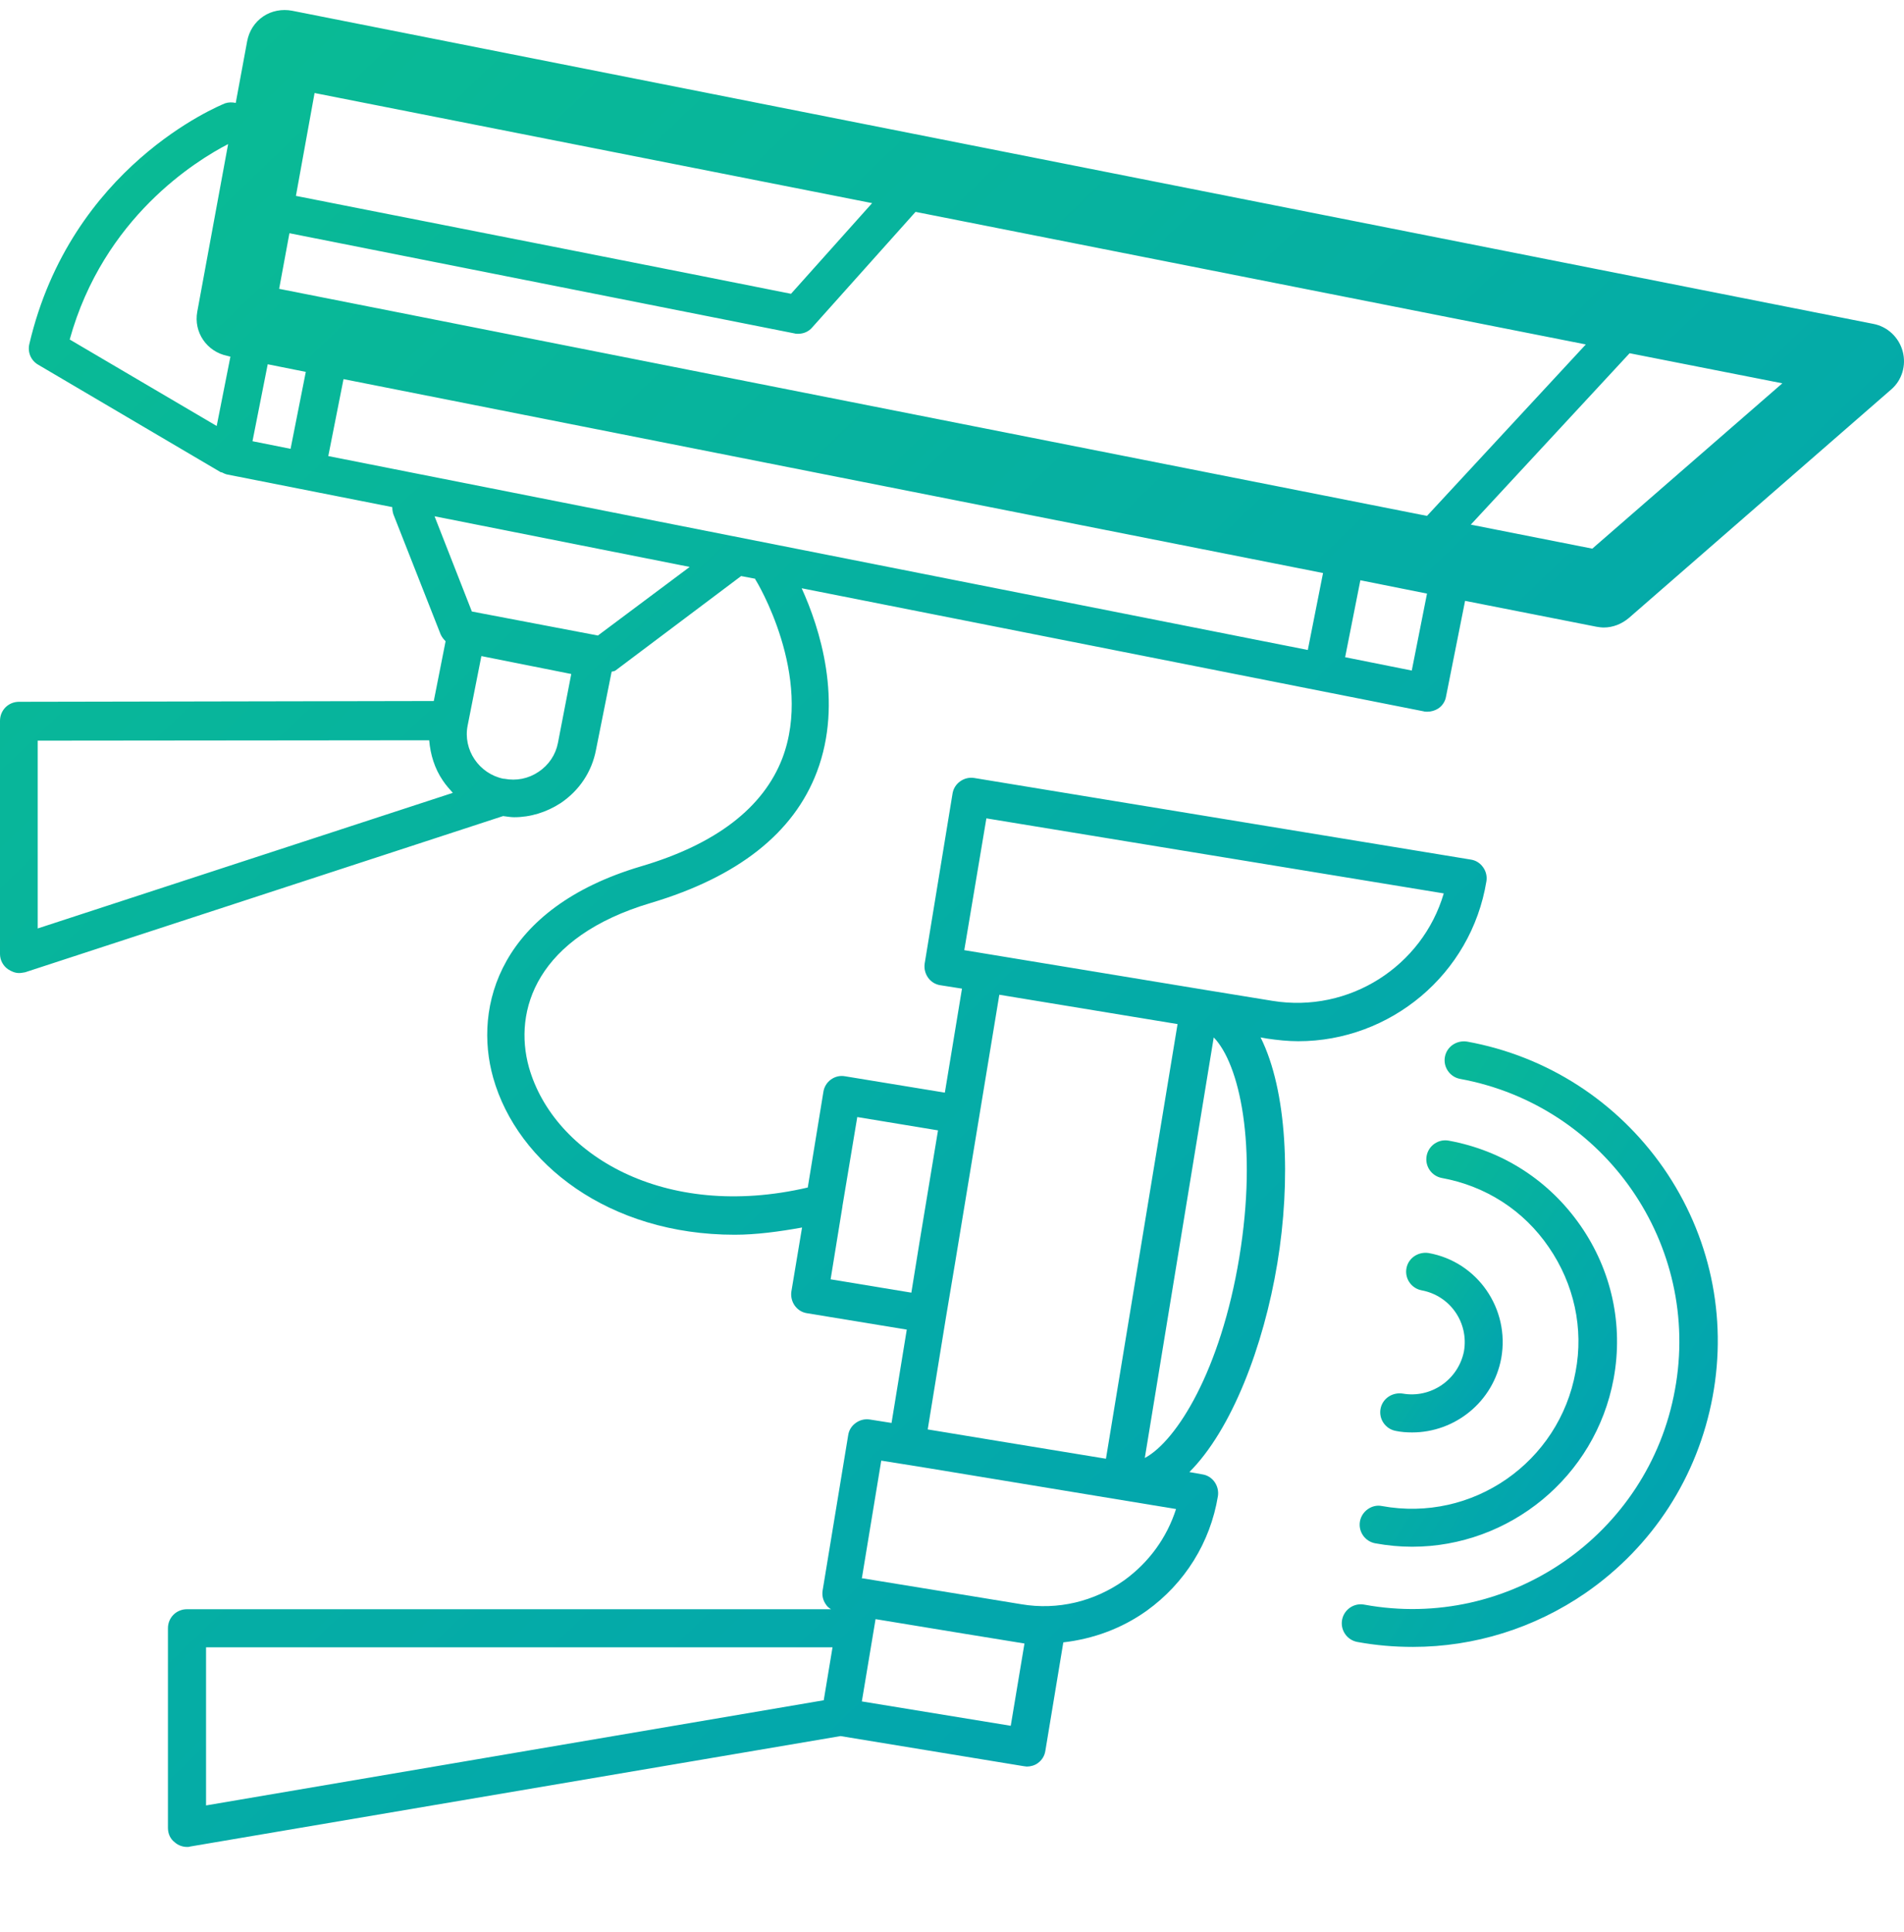 <svg width="69" height="70" viewBox="0 0 69 70" fill="none" xmlns="http://www.w3.org/2000/svg">
<g clip-path="url(#clip0_677_2613)">
<path d="M68.952 12.728C68.814 12.217 68.4 11.831 67.889 11.734L10.586 0.389C10.227 0.32 9.84 0.389 9.537 0.596C9.233 0.803 9.026 1.121 8.957 1.493L8.543 3.729C8.419 3.701 8.281 3.701 8.157 3.743C7.922 3.84 2.567 6.034 1.063 12.465C0.994 12.755 1.118 13.059 1.38 13.211L7.991 17.103C8.005 17.116 8.019 17.103 8.046 17.116C8.101 17.144 8.157 17.172 8.212 17.186L14.216 18.372C14.216 18.455 14.229 18.552 14.257 18.635L15.968 22.982C16.01 23.079 16.079 23.162 16.148 23.231L15.72 25.397L0.69 25.425C0.304 25.425 0 25.729 0 26.115V34.562C0 34.782 0.11 34.989 0.29 35.114C0.414 35.196 0.552 35.252 0.69 35.252C0.759 35.252 0.828 35.238 0.911 35.224L18.232 29.565C18.37 29.579 18.494 29.607 18.632 29.607C19.225 29.607 19.805 29.427 20.316 29.096C20.992 28.641 21.447 27.964 21.599 27.164L22.165 24.335C22.206 24.321 22.262 24.321 22.303 24.293L26.858 20.87L27.368 20.967C27.368 20.981 27.368 20.995 27.382 21.009C27.41 21.036 29.494 24.486 28.348 27.481C27.658 29.262 25.947 30.587 23.228 31.387C18.108 32.905 17.141 36.452 17.873 39.047C18.756 42.166 22.082 44.733 26.623 44.733C27.396 44.733 28.224 44.623 29.066 44.471L28.679 46.789C28.624 47.162 28.873 47.521 29.245 47.576L32.861 48.17L32.309 51.551L31.523 51.427C31.343 51.399 31.164 51.441 31.012 51.551C30.86 51.661 30.763 51.813 30.736 52.007L29.811 57.624C29.783 57.803 29.825 57.983 29.935 58.134C29.977 58.203 30.046 58.258 30.115 58.3H6.777C6.39 58.3 6.086 58.603 6.086 58.99V66.222C6.086 66.429 6.169 66.622 6.335 66.746C6.459 66.857 6.625 66.912 6.777 66.912C6.818 66.912 6.859 66.912 6.887 66.898L30.46 62.896L37.098 63.986C37.14 63.986 37.167 64 37.209 64C37.347 64 37.498 63.959 37.609 63.876C37.761 63.765 37.857 63.614 37.885 63.42L38.534 59.501C39.61 59.377 40.645 59.004 41.556 58.355C42.936 57.361 43.861 55.885 44.137 54.201C44.192 53.828 43.944 53.469 43.571 53.414L43.102 53.331C44.634 51.8 45.793 48.777 46.29 45.768C46.787 42.76 46.649 39.516 45.683 37.584L45.917 37.626C46.29 37.681 46.676 37.722 47.049 37.722C50.375 37.722 53.315 35.307 53.867 31.925C53.895 31.746 53.853 31.567 53.743 31.415C53.632 31.263 53.48 31.166 53.287 31.139L35.304 28.185C35.125 28.158 34.945 28.199 34.793 28.309C34.642 28.42 34.545 28.572 34.517 28.765L33.51 34.907C33.455 35.279 33.703 35.638 34.076 35.693L34.862 35.817L34.241 39.585L30.625 38.992C30.253 38.923 29.894 39.185 29.839 39.558L29.273 43.022C24.056 44.236 20.067 41.821 19.17 38.674C18.59 36.604 19.446 33.941 23.587 32.712C26.733 31.774 28.762 30.186 29.604 27.964C30.57 25.411 29.701 22.734 29.052 21.312L51.59 25.77C51.631 25.784 51.673 25.784 51.728 25.784C51.866 25.784 52.004 25.742 52.114 25.673C52.266 25.577 52.376 25.411 52.404 25.232L53.094 21.768L57.855 22.706C57.938 22.72 58.035 22.734 58.118 22.734C58.449 22.734 58.767 22.609 59.029 22.389L68.538 14.108C68.924 13.777 69.09 13.238 68.952 12.728ZM34.283 47.714L34.614 45.741L36.215 36.038L42.674 37.101L40.079 52.848L36.132 52.2L33.62 51.786L34.283 47.714ZM7.467 59.68H30.17L29.852 61.598L7.467 65.408V59.68ZM36.629 62.523L31.233 61.64L31.73 58.659L34.918 59.183L37.126 59.542L36.629 62.523ZM40.742 57.251C39.651 58.024 38.327 58.341 37.016 58.12L35.332 57.844L31.274 57.182H31.233L31.936 52.917L32.723 53.042L33.662 53.193L42.619 54.67C42.288 55.705 41.639 56.602 40.742 57.251ZM44.91 45.561C44.234 49.646 42.646 52.2 41.487 52.821L43.985 37.584C44.91 38.536 45.586 41.462 44.91 45.561ZM35.746 29.648L52.321 32.367C51.548 35.003 48.898 36.715 46.111 36.259L43.654 35.859L34.945 34.423L35.746 29.648ZM31.067 40.469L33.993 40.952L33.317 45.037L33.027 46.831L30.101 46.348L30.529 43.712C30.529 43.712 30.529 43.712 30.529 43.698L31.067 40.469ZM11.897 16.523L12.449 13.735L47.946 20.76L47.394 23.548L11.897 16.523ZM10.116 10.464L10.489 8.449C15.002 9.346 28.79 12.079 28.79 12.079C28.831 12.093 28.886 12.093 28.928 12.093C29.121 12.093 29.314 12.01 29.438 11.858L33.179 7.676L57.469 12.479L51.714 18.69L10.116 10.464ZM31.605 7.359L28.666 10.644C26.402 10.188 14.795 7.897 10.724 7.097L11.4 3.37L31.605 7.359ZM8.267 5.22L7.149 11.292C7.011 12.038 7.494 12.741 8.239 12.893L8.35 12.921L7.853 15.433L2.526 12.3C3.754 7.87 7.122 5.813 8.267 5.22ZM9.702 13.197L11.082 13.473L10.53 16.261L9.15 15.985L9.702 13.197ZM1.366 26.833L15.554 26.819C15.596 27.33 15.748 27.84 16.051 28.282C16.162 28.448 16.286 28.585 16.41 28.724L1.366 33.637V26.833ZM20.219 26.916C20.136 27.343 19.888 27.716 19.515 27.964C19.142 28.213 18.715 28.296 18.273 28.213H18.245C17.362 28.033 16.769 27.164 16.948 26.281L17.445 23.769L20.702 24.418L20.219 26.916ZM21.668 23.024L17.1 22.154L15.748 18.704L24.994 20.539L21.668 23.024ZM51.162 24.293L48.747 23.81L49.299 21.022L51.714 21.505L51.162 24.293ZM57.704 19.877L53.301 19.007L59.056 12.797L64.591 13.887L57.704 19.877Z" fill="url(#paint0_linear_677_2613)"/>
<path d="M50.831 50.487C50.458 50.432 50.099 50.667 50.03 51.04C49.961 51.412 50.209 51.771 50.582 51.84C50.775 51.881 50.982 51.895 51.176 51.895C52.721 51.895 54.115 50.791 54.405 49.204C54.723 47.424 53.55 45.712 51.769 45.395C51.396 45.34 51.038 45.574 50.969 45.947C50.9 46.319 51.148 46.678 51.521 46.747C52.556 46.941 53.232 47.92 53.053 48.956C52.846 49.991 51.852 50.667 50.831 50.487Z" fill="url(#paint1_linear_677_2613)"/>
<path d="M49.285 55.112C49.216 55.484 49.464 55.843 49.837 55.912C50.292 55.995 50.734 56.036 51.176 56.036C54.681 56.036 57.814 53.525 58.477 49.95C58.836 48.004 58.408 46.03 57.276 44.402C56.144 42.773 54.461 41.683 52.501 41.324C52.128 41.255 51.769 41.503 51.7 41.876C51.631 42.249 51.88 42.608 52.252 42.677C53.839 42.967 55.219 43.85 56.13 45.188C57.041 46.513 57.4 48.128 57.097 49.702C56.503 52.972 53.37 55.167 50.072 54.56C49.727 54.491 49.354 54.739 49.285 55.112Z" fill="url(#paint2_linear_677_2613)"/>
<path d="M53.163 37.735C52.791 37.679 52.432 37.914 52.363 38.287C52.294 38.659 52.542 39.018 52.915 39.087C58.173 40.053 61.665 45.105 60.699 50.349C59.747 55.607 54.682 59.099 49.437 58.133C49.065 58.064 48.706 58.312 48.636 58.685C48.568 59.058 48.816 59.417 49.189 59.486C49.865 59.61 50.527 59.665 51.204 59.665C53.426 59.665 55.606 58.989 57.469 57.705C59.899 56.021 61.527 53.496 62.065 50.597C62.604 47.699 61.969 44.746 60.285 42.317C58.601 39.901 56.062 38.259 53.163 37.735Z" fill="url(#paint3_linear_677_2613)"/>
</g>
<defs>
<linearGradient id="paint0_linear_677_2613" x1="0" y1="0.363" x2="67.823" y2="71.03" gradientUnits="userSpaceOnUse">
<stop stop-color="#0ABD92"/>
<stop offset="1" stop-color="#009DB8"/>
</linearGradient>
<linearGradient id="paint1_linear_677_2613" x1="50.019" y1="45.387" x2="56.21" y2="49.63" gradientUnits="userSpaceOnUse">
<stop stop-color="#0ABD92"/>
<stop offset="1" stop-color="#009DB8"/>
</linearGradient>
<linearGradient id="paint2_linear_677_2613" x1="49.273" y1="41.312" x2="62.88" y2="49.974" gradientUnits="userSpaceOnUse">
<stop stop-color="#0ABD92"/>
<stop offset="1" stop-color="#009DB8"/>
</linearGradient>
<linearGradient id="paint3_linear_677_2613" x1="48.625" y1="37.727" x2="68.728" y2="50.275" gradientUnits="userSpaceOnUse">
<stop stop-color="#0ABD92"/>
<stop offset="1" stop-color="#009DB8"/>
</linearGradient>
<clipPath id="clip0_677_2613">
<rect width="69" height="69" fill="white" transform="translate(0 0.367)"/>
</clipPath>
</defs>
</svg>
